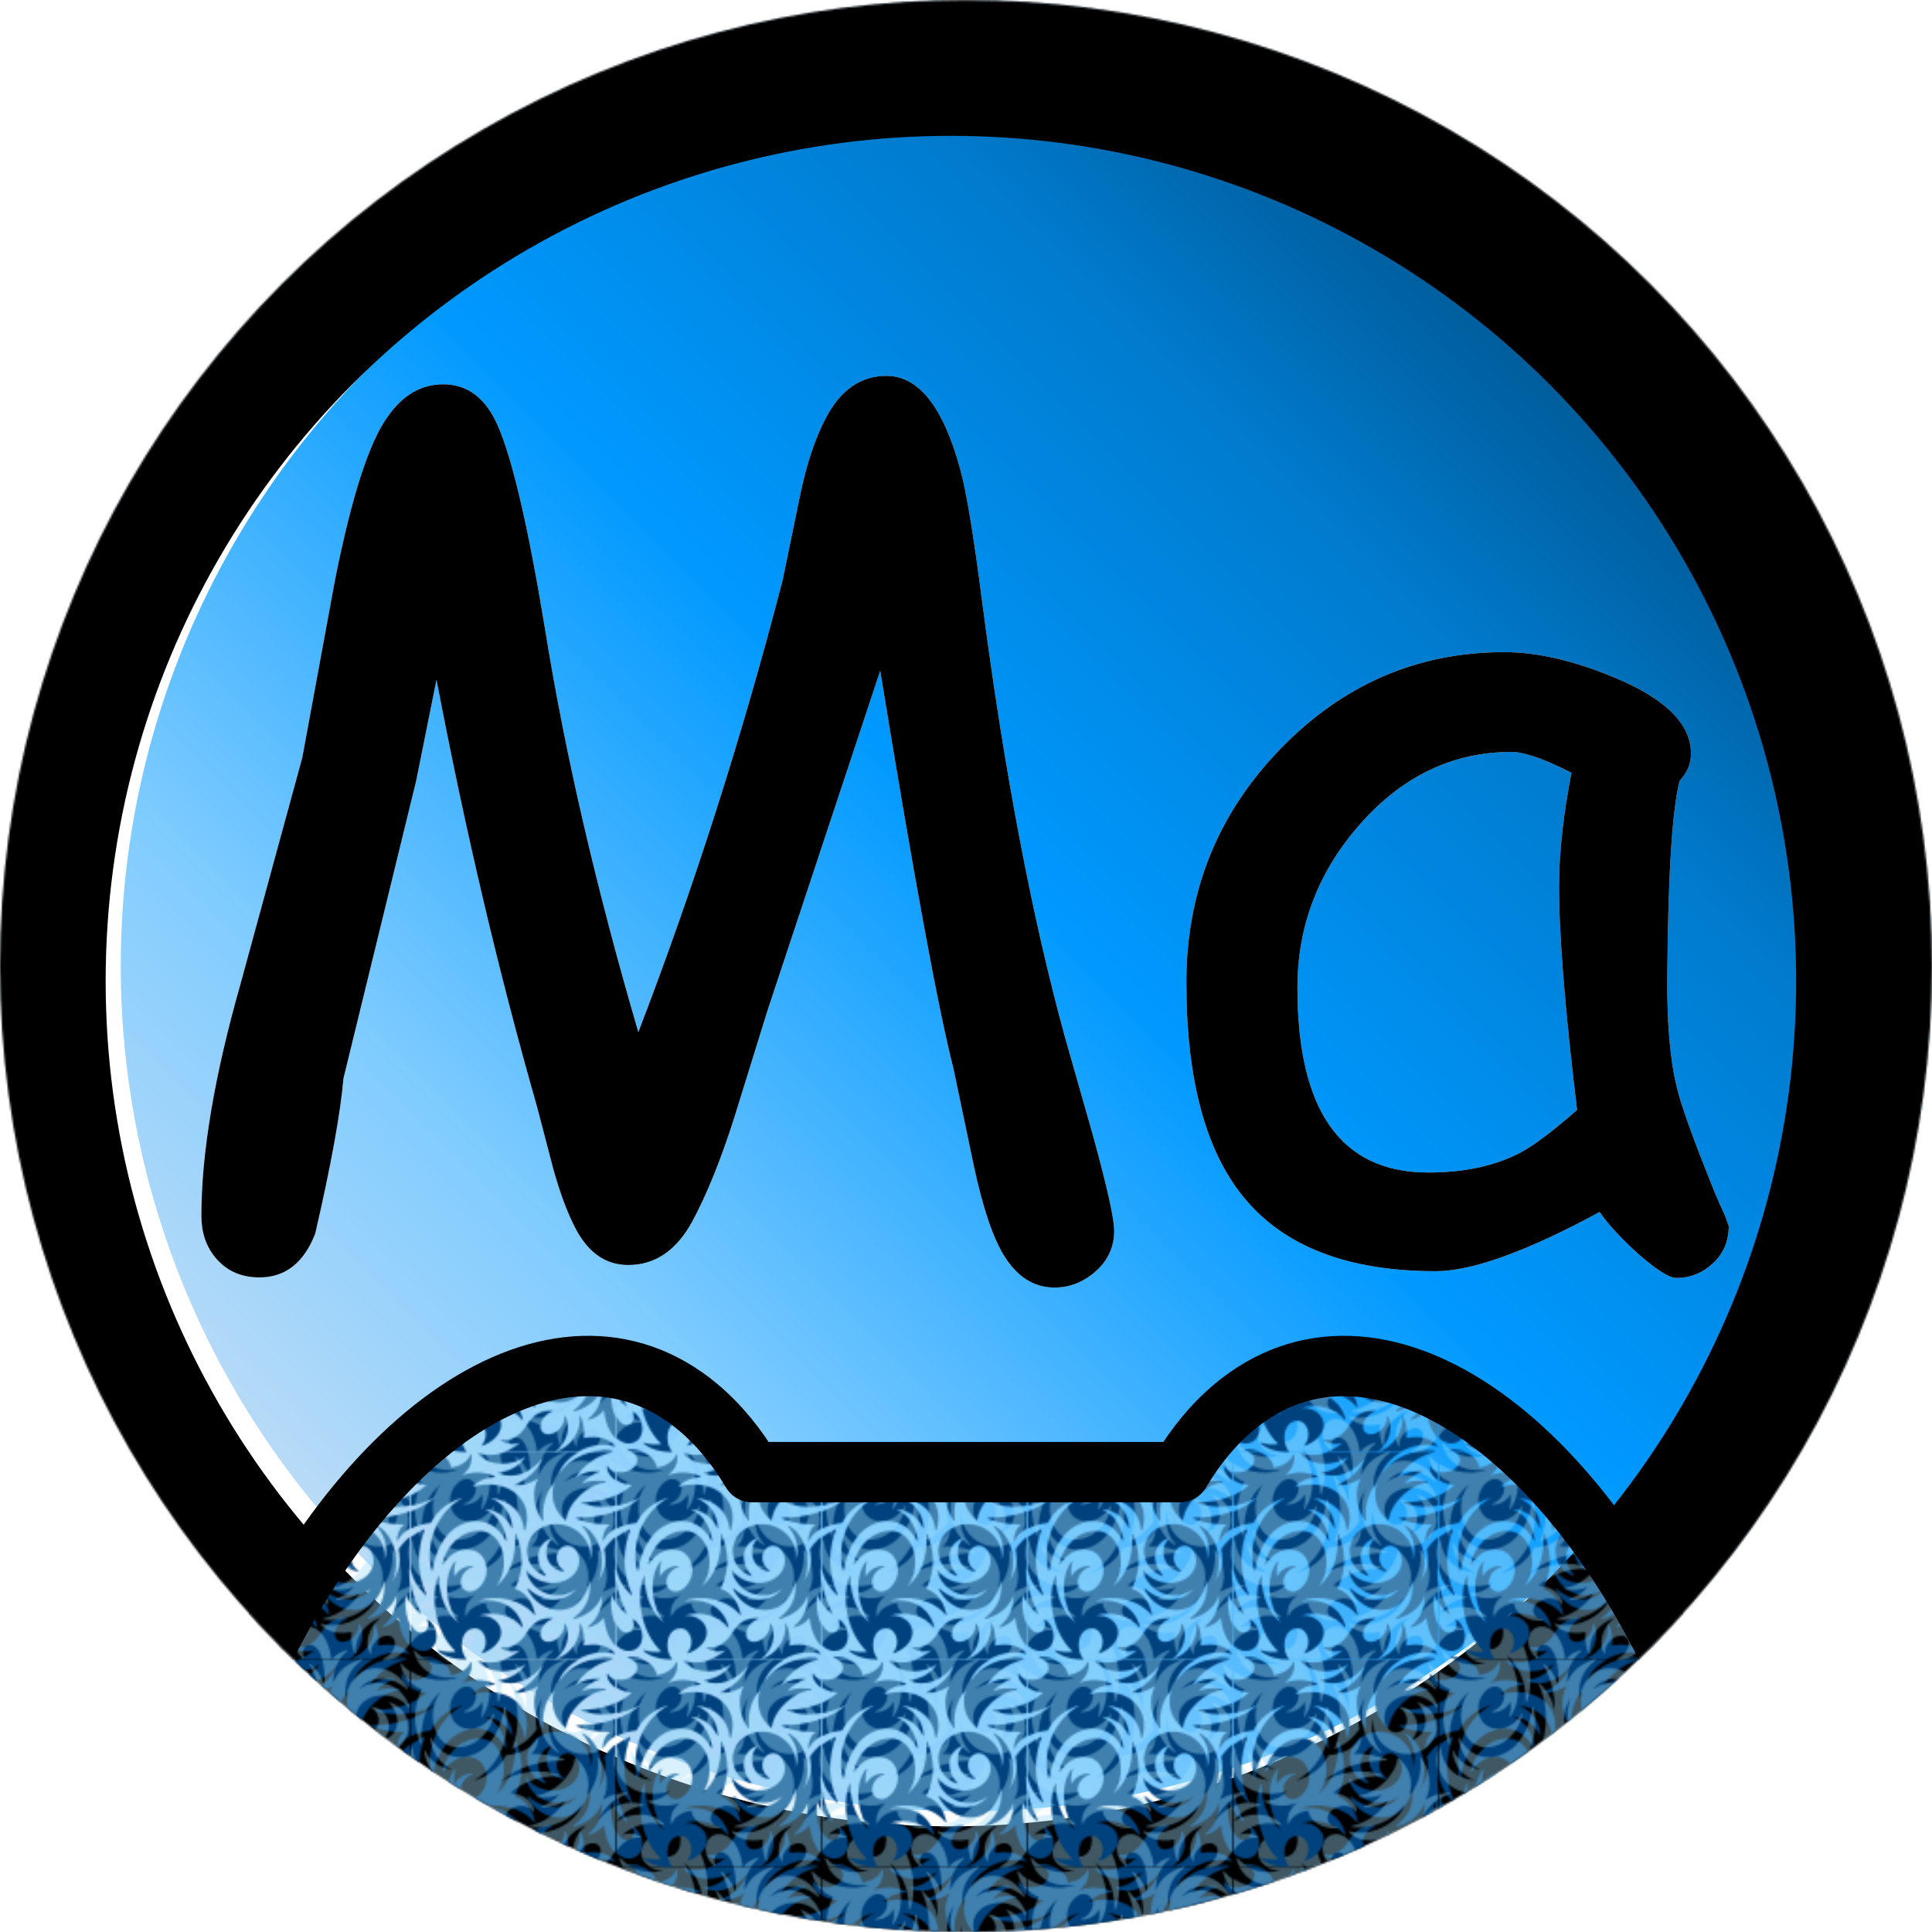 <?xml version="1.0" encoding="UTF-8"?><svg xmlns="http://www.w3.org/2000/svg" width="1024" height="1024" xmlns:xlink="http://www.w3.org/1999/xlink" viewBox="0 0 1024 1024"><defs><linearGradient id="blue-gradient" x1="149.961" y1="874.039" x2="874.039" y2="149.961" gradientUnits="userSpaceOnUse"><stop offset="0" stop-color="#cce0f4"/><stop offset=".25" stop-color="#80ccff"/><stop offset=".55" stop-color="#09f"/><stop offset=".8" stop-color="#007acc"/><stop offset="1" stop-color="#004d80"/></linearGradient><filter id="luminosity-invert" x="-120" y="-104.16" width="1248" height="1248.24" color-interpolation-filters="sRGB" filterUnits="userSpaceOnUse"><feColorMatrix result="cm" values="-1 0 0 0 1 0 -1 0 0 1 0 0 -1 0 1 0 0 0 1 0"/></filter><linearGradient id="gray-gradient" x1="149.961" y1="874.039" x2="874.039" y2="149.961" gradientUnits="userSpaceOnUse"><stop offset="0" stop-color="#262626"/><stop offset=".25" stop-color="#333"/><stop offset=".55" stop-color="#404040"/><stop offset=".8" stop-color="#595959"/><stop offset="1" stop-color="#737373"/></linearGradient><mask id="mask" x="-120" y="-104.16" width="1248" height="1248.24" maskUnits="userSpaceOnUse"><g style="filter:url(#luminosity-invert);"><circle id="gray-mask" cx="512" cy="512" r="512" style="fill:url(#gray-gradient); stroke-width:0px;"/></g></mask><filter id="drop-shadow-1" filterUnits="userSpaceOnUse"><feOffset dx="-8" dy="8"/><feGaussianBlur result="blur" stdDeviation="16"/><feFlood flood-color="#000" flood-opacity=".8"/><feComposite in2="blur" operator="in"/><feComposite in="SourceGraphic"/></filter><filter id="luminosity-invert-2" x="-47.561" y="0" width="1071.561" height="1322.242" color-interpolation-filters="sRGB" filterUnits="userSpaceOnUse"><feColorMatrix result="cm" values="-1 0 0 0 1 0 -1 0 0 1 0 0 -1 0 1 0 0 0 1 0"/></filter><mask id="mask-1" x="-47.561" y="0" width="1071.561" height="1322.242" maskUnits="userSpaceOnUse"><g style="filter:url(#luminosity-invert-2);"><circle id="green-mask" cx="512" cy="512" r="512" style="stroke-width:0px;"/></g></mask><pattern id="_Джайв" x="0" y="0" width="108.339" height="109.642" patternUnits="userSpaceOnUse" viewBox="0 0 108.339 109.642"><rect width="108.339" height="109.642" style="fill:none; stroke-width:0px;"/><path d="m87.475,144.336c.021-.119.125-.205.246-.207,12.906-.135,24.754-3.268,33.972-11.515-8.03,5.558-22.942,7.511-31.527,3.618-.11-.05-.169-.17-.142-.288.026-.118.133-.2.254-.196,10.68.289,19.279-3.007,25.984-8.965-6.869-.422-12.574-4.74-12.557-9.845,0-.119.084-.222.201-.247.116-.025.234.035.283.143,1.121,2.489,4.748,3.78,8.583,2.88,4.18-.98,7-4.189,6.301-7.165-.472-2.015-2.436-3.403-4.952-3.787-.127-.018-.22-.13-.217-.258.004-.128.103-.233.23-.245,1.068-.103,2.18-.106,3.317.002,6.49.617,11.514,4.596,11.949,9.178,4.712-.547,8.884-3.156,10.378-6.773.045-.108.16-.172.275-.154.115.019.203.114.213.23.377,4.752-1.258,7.839-4.97,10.854,5.384-2.06,11.444-2.165,17.255.538.105.049.164.164.143.279-.023.115-.123.199-.24.203-4.879.19-8.416,1.756-11.73,5.072,18.254-5.134,33.085,6.201,27.953,23.053-.035.115-.146.19-.268.178-.121-.012-.217-.108-.227-.229-.918-9.714-7.703-16.115-17.861-17.076,5.387,2.061,11,6.976,11.557,15.534.008.122-.072.233-.191.263-.119.029-.242-.029-.293-.141-2.799-6.154-8.297-9.266-14.16-9.812,6.334,2.58,10.396,8.602,11.57,16.42.02.123-.055.242-.174.279-.117.039-.246-.016-.303-.125-3.865-7.583-12.156-12.794-22.446-8.812-10.617,4.109-15.274,16.387-16.304,25.041-.015.121-.115.215-.238.223-.122.008-.232-.074-.261-.195-3.72-15.688,3.583-31.949,16.637-38.84-7.096,2.003-13.439,6.26-17.027,13.355-8.294,1.019-14.004,3.862-16.857,9.239-.057.107-.181.16-.296.125-.115-.033-.191-.145-.182-.266.183-2.109.941-6.33,4.074-8.271-6.965.011-12.506-.894-17.799-3.013-.111-.046-.177-.164-.154-.283Zm29.486,53.471c-.099-.066-.228-.055-.315.025-.086.082-.104.211-.046.312,1.62,2.797.141,6.814-3.051,6.814-5.721,0-8.471-10.77-7.596-20.594,2.163,5.756,4.033,8.055,7.348,10.795.094.078.228.078.322.002.094-.078.121-.209.063-.316-4.856-9.08-5.897-16.067-5.897-24.086,1.463,5.959,3.195,9.322,8.127,14.381.086.088.223.101.325.033.101-.07.139-.203.087-.316-5.298-11.59-4.894-24.447-.947-34.264.039-.098.015-.209-.062-.281-.077-.07-.189-.088-.285-.041-5.205,2.551-8.264,4.227-12.752,10.389,1.357,7.398.228,11.049-3.172,17.195,3.937-9.918,1.842-23.895-8.187-29.592-.109-.061-.248-.034-.324.065-.078.1-.071.241.016.332,3.781,3.955,6.531,10.635,4.156,17.928,1.529-10.389-7.596-19.115-17.779-19.115-9.6,0-16.15,7.51-15.609,14.941.537,7.365,5.443,10.969,9.672,12.498.111.039.236-.002.3-.102.063-.102.05-.231-.033-.316-5.61-5.691-6.378-16.492,3.583-19.76-5.859,5.057-3.689,16.83,5.689,17.725.117.012.227-.059.265-.17.038-.111-.005-.234-.104-.297-2.009-1.277-3.679-3.771-3.679-6.574,0-4.674,3.422-6.51,5.676-6.51,3.422,0,6.26,3.256,6.26,8.18,0,5.844-5.26,10.684-12.019,11.436-6.626.734-12.782-2.154-15.75-6.459-.069-.102-.201-.139-.313-.088-.112.051-.171.176-.141.295,3.018,11.703,16.796,16.877,26.888,9.506-6.613,7.502-17.006,7.605-25.722-.086-.091-.08-.226-.084-.322-.01-.097.072-.127.205-.073.312,2.667,5.408,9.253,11.82,18.605,10.885,8.557-.856,13.521-9.014,14.523-15.691.557,8.521-1.394,14.537-8.754,20.146-.097.074-.127.207-.072.316.055.108.18.162.297.129,6.785-1.961,12.23-5.426,15.049-12.545,0,6.162-2.139,12.373-7.525,16.512-.098.074-.127.205-.072.315.055.109.179.164.296.131,3.453-.984,6.171-2.488,8.138-5.186,1.31,11.1,6.521,17.691,12.525,17.691,4.125,0,7.205-3.033,7.205-7.871,0-2.83-1.488-6.803-4.811-9.019Zm99.226-91.619c-3.162-3.904-9.539-5.392-16.432-3.988.51-4.301-.334-8.791-1.611-11.484-.053-.109-.174-.167-.291-.139-.117.029-.197.137-.193.258.375,8.767-4.623,15.844-13.449,18.91,6.906-4.756,8.926-14.193,5.639-19.066-.068-.099-.195-.138-.307-.092-.111.045-.176.162-.154.279.373,2.061-.605,4.685-2.713,6.727-2.906,2.814-6.85,3.453-8.811,1.43-1.961-2.025-1.197-5.947,1.707-8.762,1.061-1.027,2.26-1.762,3.449-2.185.113-.04.182-.153.166-.271-.014-.119-.109-.211-.228-.221-6.389-.555-10.77,3.252-13.515,7.878-2.795,4.705-7.57,8.41-13.211,7.67-.119-.016-.233.055-.274.168-.039.113.006.24.109.302,2.797,1.685,5.871,2.384,9.863,1.052-5.795,4.909-14.047,7.742-21.84,5.227-.109-.036-.228.007-.291.103-.062.097-.051.223.025.308,5.908,6.564,17.689,6.695,25.109,1.373-3.037,4.316-7.068,7.484-14.293,8.478-.115.016-.205.107-.219.223-.012.116.055.226.164.266,8.291,3.078,16.6-.045,23.444-8.215-2.992,6.377-7.905,11.484-14.767,14.012-.115.042-.184.16-.162.279.019.121.123.21.244.213,3.943.081,7.486-.858,12.265-3.57-3.508,5.689-2.74,15.639,2.369,22.258.07.092.195.124.303.078.105-.047.168-.159.148-.273-1.18-7.201,1.299-15.33,5.609-19.643-2.152,7.632-.006,14.576,5.897,19.645.07.061.17.077.256.044.088-.033.148-.112.162-.204,1.234-9.418,11.769-18.975,20.602-19.775.125-.011.223-.111.23-.235.008-.124-.074-.237-.197-.265-4.279-.969-8.691-.49-12.389,1.031,2.66-2.934,5.939-5.111,9.555-6.246.117-.036.189-.15.176-.271-.014-.121-.113-.215-.234-.224-4.51-.311-8.924,1.006-12.73,3.538,4.361-6.621,10.98-11.545,19.428-13.506.121-.028.203-.139.197-.263-.008-.124-.103-.224-.227-.237-11.918-1.302-21.746,3.318-28.221,11.918,1.648-4.9,6.365-9.756,12.945-12.619,5.846-2.545,11.85-2.946,16.422-1.51.105.033.223-.007.285-.1.062-.092.059-.215-.012-.303Zm-52.903,75.572c4.807-10.486,4.465-18.686.594-29.055-.045-.117-.166-.184-.289-.16-.123.025-.209.137-.203.262.621,12.621-2.826,21.654-10.299,27.807,8.25-9.852,4.354-29.56-8.822-29.56-9.586,0-17.516,7.975-19.455,17.524-.024.121.042.244.158.287.115.045.246,0,.309-.105,2.843-4.762,7.409-7.851,12.457-7.851,8.135,0,10.541,6.467,10.541,10.998,0,6.188-4.926,11.344-8.707,11.344-3.438,0-5.041-2.824-5.041-4.928,0-3.898,2.998-7.166,6.377-8.164.119-.035.197-.154.18-.279-.02-.125-.125-.217-.25-.219-4.106-.025-7.577,1.856-9.63,5.568-.269-2.875-.272-4.686.641-7.723.035-.117-.018-.242-.126-.299-.109-.057-.242-.027-.316.068-7.356,9.393-3.836,25.625,1.979,32.358-5.531-3.983-10.416-12.633-10.339-24.393,0-.123-.085-.227-.205-.25-.12-.025-.239.041-.284.154-4.108,10.252-1.929,29.248,9.281,39.852-2.884.396-5.867.346-9.125-.693-.115-.035-.24.014-.299.119-.059.107-.035.24.058.318,4.092,3.455,9.814,4.541,15.266,4.541-4.697-5.5-3.137-16.555,4.355-16.555,5.348,0,7.775,8.299,3.646,12.781-.078.086-.088.215-.025.311.065.098.186.141.297.102,4.779-1.654,9.945-5.789,9.945-11.016,0-5.043-4.812-9.394-11.801-9.051,8.818-2.506,18.051.267,22.881,6.252.074.094.205.121.31.068.107-.055.162-.176.133-.291-2.791-10.717-11.967-15.199-23.439-13.707,9.281-3.756,23.25-.48,29.423,7.311.072.092.199.121.307.072.105-.051.164-.168.141-.281-1.371-6.615-4.862-11.562-10.622-13.518Z" style="fill:#00427e; stroke-width:0px;"/><path d="m189.665,162.473c-.021.119-.125.207-.246.207-12.906.137-24.753,3.268-33.97,11.516,8.029-5.559,22.94-7.51,31.526-3.619.109.051.168.172.141.289-.025.117-.133.199-.254.197-10.68-.291-19.278,3.006-25.983,8.963,6.869.424,12.573,4.74,12.556,9.846,0,.119-.084.223-.201.248-.115.023-.234-.035-.283-.145-1.121-2.488-4.747-3.781-8.581-2.881-4.18.982-7,4.19-6.301,7.166.471,2.014,2.436,3.402,4.951,3.787.127.02.221.129.217.258-.004.127-.102.233-.23.246-1.068.102-2.18.105-3.316-.004-6.49-.617-11.514-4.594-11.949-9.178-4.713.547-8.885,3.158-10.379,6.773-.045.109-.158.172-.275.154-.115-.018-.203-.113-.213-.23-.377-4.75,1.258-7.838,4.971-10.854-5.385,2.059-11.445,2.164-17.256-.537-.105-.051-.164-.166-.142-.281.023-.115.123-.199.24-.203,4.879-.19,8.416-1.756,11.732-5.072-18.256,5.135-33.088-6.201-27.955-23.051.035-.117.146-.191.268-.18.121.012.217.107.227.229.918,9.715,7.703,16.117,17.861,17.076-5.387-2.059-11-6.975-11.557-15.533-.008-.123.072-.232.191-.264.119-.029.242.031.293.143,2.799,6.154,8.297,9.264,14.16,9.812-6.334-2.582-10.396-8.604-11.57-16.422-.019-.123.055-.24.174-.279.117-.037.246.016.303.127,3.865,7.582,12.156,12.793,22.447,8.81,10.617-4.109,15.273-16.385,16.303-25.039.016-.123.115-.217.238-.225.123-.006.232.076.262.195,3.719,15.689-3.584,31.949-16.637,38.84,7.096-2.002,13.439-6.26,17.027-13.354,8.293-1.018,14.003-3.863,16.856-9.24.057-.106.18-.158.295-.125.115.035.191.146.182.266-.182,2.109-.941,6.33-4.074,8.271,6.965-.012,12.506.893,17.799,3.014.111.045.178.162.154.281Zm-29.485-53.469c.1.064.229.055.316-.027.086-.08.104-.209.045-.312-1.619-2.797-.141-6.812,3.051-6.812,5.721,0,8.47,10.769,7.596,20.592-2.162-5.754-4.033-8.055-7.348-10.795-.094-.076-.228-.078-.322,0-.094.076-.121.209-.062.316,4.855,9.078,5.896,16.064,5.896,24.084-1.463-5.957-3.195-9.32-8.127-14.381-.086-.088-.223-.101-.324-.031-.101.07-.139.203-.088.314,5.299,11.592,4.895,24.447.947,34.264-.039.098-.014.209.062.281.078.072.189.088.285.043,5.205-2.551,8.264-4.227,12.751-10.391-1.357-7.398-.228-11.047,3.172-17.193-3.937,9.916-1.842,23.893,8.187,29.59.109.062.248.035.324-.065.078-.1.072-.24-.016-.332-3.781-3.955-6.531-10.635-4.156-17.926-1.529,10.389,7.596,19.113,17.779,19.113,9.6,0,16.15-7.508,15.609-14.939-.537-7.365-5.443-10.971-9.672-12.498-.111-.041-.236.002-.299.102-.064.1-.051.23.033.314,5.609,5.693,6.377,16.492-3.584,19.76,5.859-5.057,3.689-16.828-5.689-17.725-.117-.01-.227.06-.264.172-.039.109.004.233.103.295,2.008,1.279,3.678,3.771,3.678,6.574,0,4.674-3.422,6.512-5.676,6.512-3.422,0-6.26-3.256-6.26-8.182,0-5.842,5.26-10.684,12.02-11.434,6.627-.736,12.783,2.154,15.75,6.459.07.102.201.137.314.086.111-.051.17-.174.141-.293-3.02-11.703-16.797-16.877-26.889-9.508,6.613-7.5,17.006-7.605,25.723.086.09.08.225.086.322.012.096-.074.127-.205.072-.315-2.666-5.406-9.252-11.818-18.605-10.885-8.557.855-13.521,9.016-14.523,15.691-.557-8.521,1.395-14.535,8.754-20.144.098-.074.127-.207.072-.316s-.18-.164-.297-.129c-6.785,1.959-12.23,5.424-15.049,12.543,0-6.16,2.139-12.371,7.525-16.51.098-.074.127-.207.072-.316-.055-.107-.178-.162-.295-.129-3.453.982-6.172,2.488-8.139,5.184-1.311-11.1-6.52-17.69-12.524-17.69-4.125,0-7.205,3.033-7.205,7.869,0,2.83,1.488,6.803,4.81,9.021Zm-99.226,91.617c3.162,3.904,9.539,5.393,16.432,3.988-.51,4.303.334,8.791,1.611,11.486.053.107.174.166.291.137.117-.029.197-.137.193-.258-.375-8.766,4.623-15.842,13.449-18.908-6.906,4.756-8.926,14.193-5.639,19.064.068.1.195.139.307.094s.176-.162.154-.281c-.373-2.061.606-4.684,2.713-6.725,2.906-2.815,6.85-3.453,8.81-1.43,1.961,2.025,1.197,5.947-1.707,8.76-1.06,1.027-2.26,1.764-3.449,2.186-.113.041-.182.154-.166.271.014.119.109.211.228.221,6.389.555,10.769-3.252,13.516-7.877,2.795-4.705,7.57-8.412,13.211-7.672.119.016.232-.055.273-.168.039-.113-.006-.238-.109-.301-2.797-1.684-5.871-2.383-9.863-1.053,5.795-4.908,14.047-7.74,21.84-5.227.109.035.228-.008.291-.104s.053-.223-.025-.309c-5.908-6.564-17.69-6.695-25.109-1.371,3.037-4.316,7.068-7.486,14.293-8.479.115-.016.205-.109.219-.225.012-.115-.055-.225-.164-.266-8.291-3.076-16.6.045-23.445,8.217,2.992-6.379,7.906-11.486,14.767-14.014.115-.041.184-.158.162-.279-.02-.121-.123-.209-.244-.211-3.943-.082-7.486.857-12.266,3.57,3.508-5.691,2.74-15.639-2.369-22.26-.07-.092-.195-.123-.303-.078-.106.047-.168.16-.148.275,1.18,7.199-1.299,15.328-5.609,19.641,2.152-7.631.006-14.576-5.896-19.643-.07-.061-.17-.078-.256-.045-.088.033-.148.111-.162.203-1.234,9.418-11.77,18.975-20.602,19.775-.125.012-.223.111-.23.236s.074.236.197.264c4.279.969,8.691.49,12.389-1.029-2.66,2.932-5.939,5.109-9.555,6.244-.117.037-.19.15-.176.271.014.121.113.217.234.225,4.51.311,8.924-1.006,12.73-3.539-4.361,6.621-10.98,11.545-19.428,13.508-.121.027-.203.139-.197.262.008.123.103.223.227.236,11.918,1.303,21.746-3.318,28.221-11.918-1.648,4.902-6.365,9.756-12.945,12.619-5.846,2.545-11.85,2.947-16.422,1.51-.105-.033-.223.008-.285.1-.063.094-.059.217.012.303Zm52.904-75.572c-4.807,10.486-4.465,18.685-.594,29.055.045.117.166.186.289.16.123-.025.209-.137.203-.26-.621-12.623,2.826-21.654,10.299-27.809-8.25,9.854-4.353,29.56,8.822,29.56,9.586,0,17.516-7.977,19.455-17.525.025-.121-.041-.242-.158-.287-.115-.045-.246,0-.309.107-2.842,4.762-7.408,7.852-12.457,7.852-8.135,0-10.541-6.467-10.541-11,0-6.186,4.926-11.342,8.707-11.342,3.437,0,5.041,2.822,5.041,4.926,0,3.898-2.998,7.166-6.375,8.164-.121.037-.197.154-.18.279s.123.219.25.219c4.105.025,7.576-1.853,9.629-5.568.269,2.875.271,4.686-.641,7.725-.035.117.018.242.125.299.109.055.242.027.316-.07,7.357-9.393,3.836-25.623-1.978-32.357,5.531,3.982,10.416,12.635,10.34,24.395-.002.121.084.226.205.25.119.023.238-.041.283-.154,4.109-10.254,1.93-29.248-9.281-39.852,2.885-.398,5.867-.348,9.125.691.115.037.24-.014.299-.119.059-.106.035-.238-.059-.316-4.092-3.455-9.814-4.541-15.266-4.541,4.697,5.5,3.137,16.553-4.354,16.553-5.35,0-7.777-8.299-3.648-12.781.078-.086.088-.213.025-.311-.064-.098-.186-.139-.297-.102-4.779,1.656-9.945,5.789-9.945,11.018,0,5.041,4.812,9.395,11.803,9.051-8.82,2.504-18.053-.268-22.883-6.254-.074-.092-.205-.121-.31-.066-.107.053-.162.174-.133.291,2.791,10.715,11.967,15.199,23.439,13.705-9.281,3.758-23.25.482-29.424-7.309-.072-.092-.199-.123-.307-.072-.105.049-.164.166-.141.281,1.371,6.615,4.863,11.56,10.623,13.516Z" style="fill:#9ddcf9; opacity:.4; stroke-width:0px;"/><path d="m-20.864,144.336c.022-.119.125-.205.246-.207,12.906-.135,24.754-3.268,33.972-11.515-8.03,5.558-22.942,7.511-31.527,3.618-.11-.05-.169-.17-.142-.288.026-.118.133-.2.254-.196,10.68.289,19.279-3.007,25.984-8.965-6.869-.422-12.574-4.74-12.557-9.845,0-.119.084-.222.201-.247.116-.025.234.035.283.143,1.121,2.489,4.748,3.78,8.583,2.88,4.18-.98,7-4.189,6.301-7.165-.472-2.015-2.436-3.403-4.952-3.787-.127-.018-.22-.13-.217-.258.004-.128.102-.233.23-.245,1.068-.103,2.18-.106,3.317.002,6.49.617,11.514,4.596,11.949,9.178,4.712-.547,8.884-3.156,10.378-6.773.045-.108.16-.172.275-.154.115.019.203.114.213.23.377,4.752-1.258,7.839-4.97,10.854,5.384-2.06,11.444-2.165,17.255.538.105.049.164.164.143.279-.023.115-.123.199-.24.203-4.879.19-8.416,1.756-11.731,5.072,18.254-5.134,33.086,6.201,27.953,23.053-.035.115-.146.19-.268.178-.121-.012-.217-.108-.226-.229-.918-9.714-7.703-16.115-17.861-17.076,5.387,2.061,11,6.976,11.557,15.534.008.122-.072.233-.191.263-.119.029-.242-.029-.293-.141-2.799-6.154-8.297-9.266-14.16-9.812,6.334,2.58,10.396,8.602,11.57,16.42.02.123-.055.242-.174.279-.117.039-.246-.016-.303-.125-3.865-7.583-12.156-12.794-22.446-8.812-10.617,4.109-15.274,16.387-16.304,25.041-.015.121-.115.215-.238.223-.122.008-.232-.074-.261-.195-3.72-15.688,3.583-31.949,16.637-38.84-7.096,2.003-13.44,6.26-17.027,13.355-8.294,1.019-14.004,3.862-16.858,9.239-.057.107-.181.16-.296.125-.115-.033-.191-.145-.182-.266.183-2.109.941-6.33,4.074-8.271-6.965.011-12.506-.894-17.799-3.013-.111-.046-.177-.164-.154-.283Zm29.486,53.471c-.099-.066-.229-.055-.315.025-.086.082-.104.211-.046.312,1.62,2.797.141,6.814-3.051,6.814-5.721,0-8.471-10.77-7.596-20.594,2.163,5.756,4.033,8.055,7.348,10.795.094.078.229.078.322.002.094-.078.121-.209.064-.316-4.856-9.08-5.898-16.067-5.898-24.086,1.463,5.959,3.195,9.322,8.127,14.381.086.088.223.101.325.033.102-.07.139-.203.087-.316-5.298-11.59-4.894-24.447-.947-34.264.039-.098.015-.209-.062-.281-.077-.07-.189-.088-.285-.041-5.205,2.551-8.264,4.227-12.752,10.389,1.357,7.398.228,11.049-3.172,17.195,3.938-9.918,1.842-23.895-8.188-29.592-.109-.061-.248-.034-.324.065-.078.1-.071.241.016.332,3.781,3.955,6.531,10.635,4.156,17.928,1.529-10.389-7.596-19.115-17.779-19.115-9.6,0-16.15,7.51-15.609,14.941.537,7.365,5.443,10.969,9.672,12.498.111.039.236-.002.3-.102.064-.102.05-.231-.033-.316-5.61-5.691-6.378-16.492,3.583-19.76-5.859,5.057-3.689,16.83,5.69,17.725.117.012.226-.059.265-.17s-.005-.234-.104-.297c-2.009-1.277-3.679-3.771-3.679-6.574,0-4.674,3.422-6.51,5.676-6.51,3.422,0,6.26,3.256,6.26,8.18,0,5.844-5.26,10.684-12.019,11.436-6.626.734-12.782-2.154-15.75-6.459-.069-.102-.201-.139-.313-.088-.112.051-.171.176-.141.295,3.019,11.703,16.796,16.877,26.888,9.506-6.613,7.502-17.006,7.605-25.722-.086-.091-.08-.226-.084-.322-.01-.097.072-.127.205-.073.312,2.667,5.408,9.253,11.82,18.605,10.885,8.557-.856,13.522-9.014,14.523-15.691.557,8.521-1.393,14.537-8.754,20.146-.097.074-.127.207-.072.316.055.108.18.162.297.129,6.785-1.961,12.23-5.426,15.049-12.545,0,6.162-2.139,12.373-7.525,16.512-.098.074-.127.205-.072.315s.179.164.296.131c3.453-.984,6.171-2.488,8.138-5.186,1.31,11.1,6.521,17.691,12.525,17.691,4.125,0,7.205-3.033,7.205-7.871,0-2.83-1.488-6.803-4.811-9.019Zm99.227-91.619c-3.162-3.904-9.539-5.392-16.432-3.988.51-4.301-.334-8.791-1.611-11.484-.053-.109-.174-.167-.291-.139-.117.029-.197.137-.193.258.375,8.767-4.623,15.844-13.449,18.91,6.906-4.756,8.926-14.193,5.639-19.066-.068-.099-.195-.138-.307-.092-.111.045-.176.162-.154.279.373,2.061-.605,4.685-2.713,6.727-2.906,2.814-6.85,3.453-8.811,1.43-1.961-2.025-1.197-5.947,1.707-8.762,1.061-1.027,2.26-1.762,3.449-2.185.113-.04.182-.153.166-.271-.014-.119-.109-.211-.228-.221-6.389-.555-10.77,3.252-13.516,7.878-2.795,4.705-7.57,8.41-13.211,7.67-.119-.016-.232.055-.273.168-.039.113.006.24.109.302,2.797,1.685,5.871,2.384,9.863,1.052-5.795,4.909-14.047,7.742-21.84,5.227-.109-.036-.229.007-.291.103-.062.097-.051.223.025.308,5.908,6.564,17.689,6.695,25.109,1.373-3.037,4.316-7.068,7.484-14.293,8.478-.115.016-.205.107-.219.223-.012.116.055.226.164.266,8.291,3.078,16.6-.045,23.445-8.215-2.992,6.377-7.906,11.484-14.768,14.012-.115.042-.184.16-.162.279.019.121.123.21.244.213,3.943.081,7.486-.858,12.266-3.57-3.508,5.689-2.74,15.639,2.369,22.258.07.092.195.124.303.078.105-.047.168-.159.148-.273-1.18-7.201,1.299-15.33,5.609-19.643-2.152,7.632-.006,14.576,5.896,19.645.07.061.17.077.256.044.088-.033.148-.112.162-.204,1.234-9.418,11.769-18.975,20.602-19.775.125-.011.223-.111.23-.235s-.074-.237-.197-.265c-4.279-.969-8.691-.49-12.389,1.031,2.66-2.934,5.939-5.111,9.555-6.246.117-.036.189-.15.176-.271-.014-.121-.113-.215-.234-.224-4.51-.311-8.924,1.006-12.73,3.538,4.361-6.621,10.98-11.545,19.428-13.506.121-.028.203-.139.197-.263-.008-.124-.103-.224-.226-.237-11.918-1.302-21.746,3.318-28.221,11.918,1.648-4.9,6.365-9.756,12.945-12.619,5.846-2.545,11.85-2.946,16.422-1.51.105.033.223-.007.285-.1.062-.092.059-.215-.012-.303Zm-52.904,75.572c4.807-10.486,4.465-18.686.594-29.055-.045-.117-.166-.184-.289-.16-.123.025-.209.137-.203.262.621,12.621-2.826,21.654-10.299,27.807,8.25-9.852,4.354-29.56-8.822-29.56-9.586,0-17.516,7.975-19.455,17.524-.024.121.042.244.158.287.115.045.246,0,.309-.105,2.843-4.762,7.409-7.851,12.457-7.851,8.135,0,10.541,6.467,10.541,10.998,0,6.188-4.926,11.344-8.707,11.344-3.438,0-5.041-2.824-5.041-4.928,0-3.898,2.998-7.166,6.377-8.164.119-.035.197-.154.18-.279-.02-.125-.125-.217-.25-.219-4.106-.025-7.577,1.856-9.63,5.568-.269-2.875-.272-4.686.641-7.723.035-.117-.019-.242-.126-.299-.109-.057-.242-.027-.316.068-7.356,9.393-3.836,25.625,1.979,32.358-5.531-3.983-10.416-12.633-10.339-24.393.001-.123-.085-.227-.205-.25-.12-.025-.239.041-.284.154-4.108,10.252-1.929,29.248,9.281,39.852-2.884.396-5.867.346-9.125-.693-.115-.035-.24.014-.299.119-.059.107-.035.24.059.318,4.092,3.455,9.814,4.541,15.266,4.541-4.697-5.5-3.137-16.555,4.355-16.555,5.348,0,7.775,8.299,3.647,12.781-.078.086-.088.215-.025.311.064.098.186.141.297.102,4.779-1.654,9.945-5.789,9.945-11.016,0-5.043-4.812-9.394-11.801-9.051,8.818-2.506,18.051.267,22.881,6.252.074.094.205.121.311.068.107-.055.162-.176.133-.291-2.791-10.717-11.967-15.199-23.439-13.707,9.281-3.756,23.25-.48,29.424,7.311.072.092.199.121.307.072.105-.051.164-.168.141-.281-1.371-6.615-4.863-11.562-10.623-13.518Z" style="fill:#00427e; stroke-width:0px;"/><path d="m81.327,162.473c-.021.119-.125.207-.246.207-12.906.137-24.754,3.268-33.971,11.516,8.029-5.559,22.941-7.51,31.527-3.619.109.051.168.172.141.289-.025.117-.133.199-.254.197-10.68-.291-19.279,3.006-25.984,8.963,6.869.424,12.574,4.74,12.557,9.846,0,.119-.084.223-.201.248-.115.023-.234-.035-.283-.145-1.121-2.488-4.748-3.781-8.582-2.881-4.18.982-7,4.19-6.301,7.166.471,2.014,2.436,3.402,4.951,3.787.127.02.221.129.217.258-.004.127-.102.233-.231.246-1.068.102-2.18.105-3.316-.004-6.49-.617-11.514-4.594-11.949-9.178-4.713.547-8.885,3.158-10.379,6.773-.045.109-.158.172-.275.154-.115-.018-.203-.113-.213-.23-.377-4.75,1.258-7.838,4.971-10.854-5.385,2.059-11.445,2.164-17.256-.537-.105-.051-.164-.166-.143-.281.023-.115.123-.199.24-.203,4.879-.19,8.416-1.756,11.732-5.072-18.256,5.135-33.088-6.201-27.955-23.051.035-.117.147-.191.268-.18.121.012.217.107.227.229.918,9.715,7.703,16.117,17.861,17.076-5.387-2.059-11-6.975-11.557-15.533-.008-.123.072-.232.191-.264.119-.029.242.031.293.143,2.799,6.154,8.297,9.264,14.16,9.812-6.334-2.582-10.397-8.604-11.57-16.422-.02-.123.055-.24.174-.279.117-.037.246.016.303.127,3.865,7.582,12.156,12.793,22.447,8.81,10.617-4.109,15.274-16.385,16.303-25.039.016-.123.115-.217.238-.225.123-.006.232.076.262.195,3.719,15.689-3.584,31.949-16.637,38.84,7.096-2.002,13.439-6.26,17.027-13.354,8.293-1.018,14.004-3.863,16.857-9.24.057-.106.18-.158.295-.125.115.035.191.146.182.266-.182,2.109-.941,6.33-4.074,8.271,6.965-.012,12.506.893,17.799,3.014.111.045.178.162.154.281Zm-29.486-53.469c.1.064.229.055.316-.027.086-.08.103-.209.045-.312-1.619-2.797-.141-6.812,3.051-6.812,5.721,0,8.471,10.769,7.596,20.592-2.162-5.754-4.033-8.055-7.348-10.795-.094-.076-.228-.078-.322,0-.094.076-.121.209-.062.316,4.855,9.078,5.896,16.064,5.896,24.084-1.463-5.957-3.195-9.32-8.127-14.381-.086-.088-.223-.101-.324-.031-.102.07-.139.203-.088.314,5.299,11.592,4.894,24.447.947,34.264-.039.098-.014.209.062.281.078.072.189.088.285.043,5.205-2.551,8.264-4.227,12.752-10.391-1.357-7.398-.229-11.047,3.172-17.193-3.937,9.916-1.842,23.893,8.187,29.59.109.062.248.035.324-.065.078-.1.072-.24-.016-.332-3.781-3.955-6.531-10.635-4.156-17.926-1.529,10.389,7.596,19.113,17.779,19.113,9.6,0,16.15-7.508,15.609-14.939-.537-7.365-5.443-10.971-9.672-12.498-.111-.041-.236.002-.299.102-.064.1-.051.23.033.314,5.609,5.693,6.377,16.492-3.584,19.76,5.859-5.057,3.689-16.828-5.69-17.725-.117-.01-.227.06-.264.172-.039.109.004.233.104.295,2.008,1.279,3.678,3.771,3.678,6.574,0,4.674-3.422,6.512-5.676,6.512-3.422,0-6.26-3.256-6.26-8.182,0-5.842,5.26-10.684,12.02-11.434,6.627-.736,12.783,2.154,15.75,6.459.07.102.201.137.314.086.111-.051.17-.174.141-.293-3.019-11.703-16.797-16.877-26.889-9.508,6.613-7.5,17.006-7.605,25.723.086.09.08.225.086.322.012.096-.074.127-.205.072-.315-2.666-5.406-9.252-11.818-18.605-10.885-8.557.855-13.521,9.016-14.523,15.691-.557-8.521,1.394-14.535,8.754-20.144.098-.074.127-.207.072-.316s-.18-.164-.297-.129c-6.785,1.959-12.23,5.424-15.049,12.543,0-6.16,2.139-12.371,7.525-16.51.098-.074.127-.207.072-.316-.055-.107-.178-.162-.295-.129-3.453.982-6.172,2.488-8.139,5.184-1.311-11.1-6.521-17.69-12.525-17.69-4.125,0-7.205,3.033-7.205,7.869,0,2.83,1.488,6.803,4.811,9.021Zm-99.227,91.617c3.162,3.904,9.539,5.393,16.432,3.988-.51,4.303.334,8.791,1.611,11.486.053.107.174.166.291.137s.197-.137.193-.258c-.375-8.766,4.623-15.842,13.449-18.908-6.906,4.756-8.926,14.193-5.639,19.064.068.1.195.139.307.094.111-.045.176-.162.154-.281-.373-2.061.605-4.684,2.713-6.725,2.906-2.815,6.85-3.453,8.811-1.43,1.961,2.025,1.197,5.947-1.707,8.76-1.06,1.027-2.26,1.764-3.449,2.186-.113.041-.182.154-.166.271.014.119.109.211.229.221,6.389.555,10.77-3.252,13.516-7.877,2.795-4.705,7.57-8.412,13.211-7.672.119.016.232-.055.273-.168.039-.113-.006-.238-.109-.301-2.797-1.684-5.871-2.383-9.863-1.053,5.795-4.908,14.047-7.74,21.84-5.227.109.035.229-.008.291-.104s.053-.223-.025-.309c-5.908-6.564-17.689-6.695-25.109-1.371,3.037-4.316,7.068-7.486,14.293-8.479.115-.016.205-.109.219-.225.012-.115-.055-.225-.164-.266-8.291-3.076-16.6.045-23.445,8.217,2.992-6.379,7.906-11.486,14.768-14.014.115-.041.184-.158.162-.279-.019-.121-.123-.209-.244-.211-3.943-.082-7.486.857-12.266,3.57,3.508-5.691,2.74-15.639-2.369-22.26-.07-.092-.195-.123-.303-.078-.105.047-.168.16-.148.275,1.18,7.199-1.299,15.328-5.609,19.641,2.152-7.631.006-14.576-5.896-19.643-.07-.061-.17-.078-.256-.045-.088.033-.148.111-.162.203-1.234,9.418-11.77,18.975-20.602,19.775-.125.012-.223.111-.23.236s.074.236.197.264c4.279.969,8.691.49,12.389-1.029-2.66,2.932-5.939,5.109-9.555,6.244-.117.037-.189.15-.176.271.014.121.113.217.234.225,4.51.311,8.924-1.006,12.73-3.539-4.361,6.621-10.98,11.545-19.428,13.508-.121.027-.203.139-.197.262.008.123.104.223.227.236,11.918,1.303,21.746-3.318,28.221-11.918-1.648,4.902-6.365,9.756-12.945,12.619-5.846,2.545-11.85,2.947-16.422,1.51-.105-.033-.223.008-.285.1-.062.094-.059.217.012.303ZM5.519,125.049c-4.807,10.486-4.465,18.685-.594,29.055.045.117.166.186.289.16.123-.025.209-.137.203-.26-.621-12.623,2.826-21.654,10.299-27.809-8.25,9.854-4.354,29.56,8.822,29.56,9.586,0,17.516-7.977,19.455-17.525.025-.121-.041-.242-.158-.287-.115-.045-.246,0-.309.107-2.842,4.762-7.408,7.852-12.457,7.852-8.135,0-10.541-6.467-10.541-11,0-6.186,4.926-11.342,8.707-11.342,3.438,0,5.041,2.822,5.041,4.926,0,3.898-2.998,7.166-6.375,8.164-.121.037-.197.154-.18.279s.123.219.25.219c4.106.025,7.576-1.853,9.629-5.568.27,2.875.271,4.686-.641,7.725-.035.117.018.242.125.299.109.055.242.027.316-.07,7.357-9.393,3.836-25.623-1.979-32.357,5.531,3.982,10.416,12.635,10.34,24.395-.002.121.084.226.205.25.119.023.238-.041.283-.154,4.109-10.254,1.93-29.248-9.281-39.852,2.885-.398,5.867-.348,9.125.691.115.037.24-.014.299-.119.059-.106.035-.238-.059-.316-4.092-3.455-9.814-4.541-15.266-4.541,4.697,5.5,3.137,16.553-4.354,16.553-5.35,0-7.777-8.299-3.648-12.781.078-.086.088-.213.025-.311-.064-.098-.185-.139-.297-.102-4.779,1.656-9.945,5.789-9.945,11.018,0,5.041,4.812,9.395,11.803,9.051-8.82,2.504-18.053-.268-22.883-6.254-.074-.092-.205-.121-.311-.066-.107.053-.162.174-.133.291,2.791,10.715,11.967,15.199,23.439,13.705-9.281,3.758-23.25.482-29.424-7.309-.072-.092-.199-.123-.307-.072-.105.049-.164.166-.141.281,1.371,6.615,4.863,11.56,10.623,13.516Z" style="fill:#9ddcf9; opacity:.4; stroke-width:0px;"/><path d="m87.475,34.694c.021-.119.125-.205.246-.207,12.906-.135,24.754-3.268,33.972-11.515-8.03,5.558-22.942,7.511-31.527,3.618-.11-.05-.169-.17-.142-.288.026-.118.133-.2.254-.196,10.68.289,19.279-3.007,25.984-8.965-6.869-.422-12.574-4.74-12.557-9.845,0-.119.084-.222.201-.247.116-.025.234.035.283.143,1.121,2.489,4.748,3.78,8.583,2.88,4.18-.98,7-4.189,6.301-7.165-.472-2.015-2.436-3.403-4.952-3.787-.127-.018-.22-.13-.217-.258.004-.128.103-.233.23-.245,1.068-.102,2.18-.106,3.317.002,6.49.617,11.514,4.596,11.949,9.178,4.712-.547,8.884-3.156,10.378-6.773.045-.108.16-.172.275-.154.115.019.203.114.213.23.377,4.752-1.258,7.839-4.97,10.854,5.384-2.059,11.444-2.165,17.255.538.105.049.164.164.143.279-.023.115-.123.199-.24.203-4.879.19-8.416,1.756-11.73,5.072,18.254-5.134,33.085,6.201,27.953,23.053-.035.115-.146.19-.268.178-.121-.012-.217-.107-.227-.228-.918-9.714-7.703-16.115-17.861-17.076,5.387,2.06,11,6.976,11.557,15.534.008.122-.072.233-.191.263-.119.029-.242-.029-.293-.141-2.799-6.154-8.297-9.266-14.16-9.812,6.334,2.58,10.396,8.602,11.57,16.42.02.123-.055.242-.174.279-.117.039-.246-.016-.303-.125-3.865-7.583-12.156-12.794-22.446-8.812-10.617,4.109-15.274,16.387-16.304,25.041-.015.121-.115.215-.238.223-.122.008-.232-.074-.261-.195-3.72-15.687,3.583-31.949,16.637-38.84-7.096,2.003-13.439,6.26-17.027,13.354-8.294,1.018-14.004,3.862-16.857,9.239-.057.107-.181.16-.296.125-.115-.033-.191-.144-.182-.266.183-2.109.941-6.33,4.074-8.271-6.965.011-12.506-.894-17.799-3.013-.111-.046-.177-.164-.154-.283Zm29.486,53.471c-.099-.066-.228-.055-.315.025-.086.082-.104.211-.046.312,1.62,2.797.141,6.814-3.051,6.814-5.721,0-8.471-10.769-7.596-20.594,2.163,5.756,4.033,8.055,7.348,10.795.094.078.228.078.322.002.094-.078.121-.209.063-.316-4.856-9.08-5.897-16.066-5.897-24.086,1.463,5.959,3.195,9.322,8.127,14.381.086.088.223.101.325.033.101-.07.139-.203.087-.316-5.298-11.59-4.894-24.447-.947-34.264.039-.098.015-.209-.062-.281-.077-.07-.189-.088-.285-.041-5.205,2.551-8.264,4.227-12.752,10.389,1.357,7.398.228,11.049-3.172,17.195,3.937-9.918,1.842-23.894-8.187-29.592-.109-.061-.248-.034-.324.064-.078.1-.071.241.016.332,3.781,3.955,6.531,10.635,4.156,17.928,1.529-10.389-7.596-19.115-17.779-19.115-9.6,0-16.15,7.51-15.609,14.941.537,7.365,5.443,10.969,9.672,12.498.111.039.236-.002.3-.102.063-.102.05-.23-.033-.316-5.61-5.691-6.378-16.492,3.583-19.76-5.859,5.057-3.689,16.83,5.689,17.725.117.012.227-.059.265-.17.038-.111-.005-.234-.104-.297-2.009-1.277-3.679-3.771-3.679-6.574,0-4.674,3.422-6.51,5.676-6.51,3.422,0,6.26,3.256,6.26,8.18,0,5.844-5.26,10.684-12.019,11.436-6.626.734-12.782-2.154-15.75-6.459-.069-.102-.201-.139-.313-.088-.112.051-.171.176-.141.295,3.018,11.703,16.796,16.877,26.888,9.506-6.613,7.502-17.006,7.605-25.722-.086-.091-.08-.226-.084-.322-.01-.097.072-.127.205-.073.312,2.667,5.408,9.253,11.82,18.605,10.885,8.557-.855,13.521-9.014,14.523-15.691.557,8.521-1.394,14.537-8.754,20.146-.097.074-.127.207-.072.316.055.107.18.162.297.129,6.785-1.961,12.23-5.426,15.049-12.545,0,6.162-2.139,12.373-7.525,16.512-.098.074-.127.205-.072.314.055.109.179.164.296.131,3.453-.984,6.171-2.488,8.138-5.186,1.31,11.1,6.521,17.691,12.525,17.691,4.125,0,7.205-3.033,7.205-7.871,0-2.83-1.488-6.803-4.811-9.019ZM216.187-3.454c-3.162-3.904-9.539-5.392-16.432-3.988.51-4.301-.334-8.791-1.611-11.484-.053-.109-.174-.167-.291-.139-.117.029-.197.137-.193.258.375,8.767-4.623,15.844-13.449,18.91,6.906-4.756,8.926-14.193,5.639-19.066-.068-.099-.195-.138-.307-.092-.111.045-.176.162-.154.279.373,2.06-.605,4.685-2.713,6.726-2.906,2.814-6.85,3.453-8.811,1.43-1.961-2.025-1.197-5.947,1.707-8.762,1.061-1.027,2.26-1.762,3.449-2.185.113-.04.182-.153.166-.271-.014-.119-.109-.211-.228-.221-6.389-.555-10.77,3.252-13.515,7.878-2.795,4.705-7.57,8.41-13.211,7.67-.119-.016-.233.055-.274.168-.039.113.006.24.109.302,2.797,1.685,5.871,2.384,9.863,1.052-5.795,4.909-14.047,7.742-21.84,5.227-.109-.036-.228.007-.291.104-.062.097-.051.223.025.308,5.908,6.564,17.689,6.695,25.109,1.373-3.037,4.316-7.068,7.484-14.293,8.478-.115.016-.205.107-.219.223-.012.116.055.226.164.266,8.291,3.078,16.6-.045,23.444-8.215-2.992,6.377-7.905,11.484-14.767,14.012-.115.042-.184.16-.162.279.019.121.123.21.244.213,3.943.081,7.486-.857,12.265-3.57-3.508,5.689-2.74,15.639,2.369,22.258.07.092.195.124.303.078.105-.047.168-.159.148-.273-1.18-7.201,1.299-15.33,5.609-19.643-2.152,7.632-.006,14.576,5.897,19.644.07.061.17.077.256.044.088-.033.148-.112.162-.204,1.234-9.418,11.769-18.975,20.602-19.775.125-.011.223-.111.23-.235.008-.124-.074-.237-.197-.265-4.279-.969-8.691-.49-12.389,1.031,2.66-2.934,5.939-5.111,9.555-6.246.117-.036.189-.15.176-.271-.014-.121-.113-.215-.234-.224-4.51-.311-8.924,1.006-12.73,3.538,4.361-6.621,10.98-11.545,19.428-13.506.121-.028.203-.139.197-.263-.008-.124-.103-.224-.227-.237-11.918-1.302-21.746,3.318-28.221,11.918,1.648-4.9,6.365-9.756,12.945-12.619,5.846-2.545,11.85-2.946,16.422-1.51.105.033.223-.007.285-.1.062-.092.059-.215-.012-.303Zm-52.903,75.572c4.807-10.486,4.465-18.685.594-29.055-.045-.117-.166-.184-.289-.16-.123.025-.209.137-.203.262.621,12.621-2.826,21.654-10.299,27.807,8.25-9.851,4.354-29.559-8.822-29.559-9.586,0-17.516,7.975-19.455,17.524-.024.121.042.244.158.287.115.045.246,0,.309-.105,2.843-4.762,7.409-7.851,12.457-7.851,8.135,0,10.541,6.467,10.541,10.998,0,6.187-4.926,11.344-8.707,11.344-3.438,0-5.041-2.824-5.041-4.928,0-3.898,2.998-7.166,6.377-8.164.119-.035.197-.154.18-.279-.02-.125-.125-.217-.25-.219-4.106-.025-7.577,1.855-9.63,5.568-.269-2.875-.272-4.686.641-7.723.035-.117-.018-.242-.126-.299-.109-.057-.242-.027-.316.068-7.356,9.393-3.836,25.625,1.979,32.357-5.531-3.982-10.416-12.633-10.339-24.393,0-.123-.085-.227-.205-.25-.12-.025-.239.041-.284.154-4.108,10.252-1.929,29.248,9.281,39.851-2.884.396-5.867.346-9.125-.693-.115-.035-.24.014-.299.119-.059.107-.035.24.058.318,4.092,3.455,9.814,4.541,15.266,4.541-4.697-5.5-3.137-16.555,4.355-16.555,5.348,0,7.775,8.299,3.646,12.781-.078.086-.088.215-.025.311.065.098.186.141.297.102,4.779-1.654,9.945-5.789,9.945-11.016,0-5.043-4.812-9.394-11.801-9.051,8.818-2.506,18.051.267,22.881,6.252.074.094.205.121.31.068.107-.055.162-.176.133-.291-2.791-10.717-11.967-15.199-23.439-13.707,9.281-3.756,23.25-.48,29.423,7.311.072.092.199.121.307.072.105-.051.164-.168.141-.281-1.371-6.615-4.862-11.563-10.622-13.518Z" style="fill:#00427e; stroke-width:0px;"/><path d="m189.665,52.831c-.021.119-.125.207-.246.207-12.906.137-24.753,3.268-33.97,11.516,8.029-5.559,22.94-7.51,31.526-3.619.109.051.168.172.141.289-.025.117-.133.199-.254.197-10.68-.291-19.278,3.006-25.983,8.963,6.869.424,12.573,4.74,12.556,9.846,0,.119-.084.223-.201.248-.115.023-.234-.035-.283-.144-1.121-2.488-4.747-3.781-8.581-2.881-4.18.982-7,4.189-6.301,7.166.471,2.014,2.436,3.402,4.951,3.787.127.02.221.129.217.258-.004.127-.102.232-.23.246-1.068.102-2.18.105-3.316-.004-6.49-.617-11.514-4.594-11.949-9.178-4.713.547-8.885,3.158-10.379,6.773-.045.109-.158.172-.275.154-.115-.018-.203-.113-.213-.23-.377-4.75,1.258-7.838,4.971-10.854-5.385,2.059-11.445,2.164-17.256-.537-.105-.051-.164-.166-.142-.281.023-.115.123-.199.24-.203,4.879-.189,8.416-1.756,11.732-5.072-18.256,5.135-33.088-6.201-27.955-23.051.035-.117.146-.191.268-.18.121.012.217.107.227.228.918,9.715,7.703,16.117,17.861,17.076-5.387-2.059-11-6.975-11.557-15.533-.008-.123.072-.232.191-.264.119-.029.242.031.293.143,2.799,6.154,8.297,9.264,14.16,9.812-6.334-2.582-10.396-8.603-11.57-16.422-.019-.123.055-.24.174-.279.117-.037.246.016.303.127,3.865,7.582,12.156,12.793,22.447,8.81,10.617-4.109,15.273-16.385,16.303-25.039.016-.123.115-.217.238-.225.123-.006.232.076.262.195,3.719,15.689-3.584,31.949-16.637,38.84,7.096-2.002,13.439-6.26,17.027-13.354,8.293-1.018,14.003-3.863,16.856-9.24.057-.105.18-.158.295-.125.115.035.191.146.182.266-.182,2.109-.941,6.33-4.074,8.271,6.965-.012,12.506.893,17.799,3.014.111.045.178.162.154.281ZM160.18-.638c.1.064.229.055.316-.027.086-.08.104-.209.045-.312-1.619-2.797-.141-6.812,3.051-6.812,5.721,0,8.47,10.769,7.596,20.592-2.162-5.754-4.033-8.055-7.348-10.795-.094-.076-.228-.078-.322,0-.094.076-.121.209-.062.316,4.855,9.078,5.896,16.064,5.896,24.084-1.463-5.957-3.195-9.32-8.127-14.381-.086-.088-.223-.101-.324-.031-.101.07-.139.203-.088.314,5.299,11.592,4.895,24.447.947,34.264-.039.098-.014.209.062.281.078.072.189.088.285.043,5.205-2.551,8.264-4.227,12.751-10.391-1.357-7.398-.228-11.047,3.172-17.193-3.937,9.916-1.842,23.893,8.187,29.59.109.062.248.035.324-.064.078-.1.072-.24-.016-.332-3.781-3.955-6.531-10.635-4.156-17.926-1.529,10.389,7.596,19.113,17.779,19.113,9.6,0,16.15-7.508,15.609-14.939-.537-7.365-5.443-10.971-9.672-12.498-.111-.041-.236.002-.299.101-.064.1-.051.23.033.314,5.609,5.693,6.377,16.492-3.584,19.76,5.859-5.057,3.689-16.828-5.689-17.725-.117-.01-.227.06-.264.172-.039.109.004.232.103.295,2.008,1.279,3.678,3.771,3.678,6.574,0,4.674-3.422,6.512-5.676,6.512-3.422,0-6.26-3.256-6.26-8.182,0-5.842,5.26-10.684,12.02-11.434,6.627-.736,12.783,2.154,15.75,6.459.07.102.201.137.314.086.111-.051.17-.174.141-.293-3.02-11.703-16.797-16.877-26.889-9.508,6.613-7.5,17.006-7.605,25.723.086.09.08.225.086.322.012.096-.074.127-.205.072-.314-2.666-5.406-9.252-11.818-18.605-10.885-8.557.855-13.521,9.016-14.523,15.691-.557-8.521,1.395-14.535,8.754-20.144.098-.074.127-.207.072-.316s-.18-.164-.297-.129c-6.785,1.959-12.23,5.424-15.049,12.543,0-6.16,2.139-12.371,7.525-16.51.098-.074.127-.207.072-.316-.055-.107-.178-.162-.295-.129-3.453.982-6.172,2.488-8.139,5.184-1.311-11.1-6.52-17.689-12.524-17.689-4.125,0-7.205,3.033-7.205,7.869,0,2.83,1.488,6.803,4.81,9.021ZM60.953,90.979c3.162,3.904,9.539,5.393,16.432,3.988-.51,4.303.334,8.791,1.611,11.486.053.107.174.166.291.137.117-.029.197-.137.193-.258-.375-8.766,4.623-15.842,13.449-18.908-6.906,4.756-8.926,14.193-5.639,19.064.068.1.195.139.307.094.111-.045.176-.162.154-.281-.373-2.061.606-4.684,2.713-6.725,2.906-2.814,6.85-3.453,8.81-1.43,1.961,2.025,1.197,5.947-1.707,8.76-1.06,1.027-2.26,1.764-3.449,2.186-.113.041-.182.154-.166.271.014.119.109.211.228.221,6.389.555,10.769-3.252,13.516-7.877,2.795-4.705,7.57-8.412,13.211-7.672.119.016.232-.055.273-.168.039-.113-.006-.238-.109-.301-2.797-1.684-5.871-2.383-9.863-1.053,5.795-4.908,14.047-7.74,21.84-5.227.109.035.228-.008.291-.103.062-.096.053-.223-.025-.309-5.908-6.564-17.69-6.695-25.109-1.371,3.037-4.316,7.068-7.486,14.293-8.478.115-.016.205-.109.219-.225.012-.115-.055-.225-.164-.266-8.291-3.076-16.6.045-23.445,8.217,2.992-6.379,7.906-11.486,14.767-14.014.115-.041.184-.158.162-.279-.02-.121-.123-.209-.244-.211-3.943-.082-7.486.857-12.266,3.57,3.508-5.691,2.74-15.639-2.369-22.26-.07-.092-.195-.123-.303-.078-.106.047-.168.16-.148.275,1.18,7.199-1.299,15.328-5.609,19.641,2.152-7.631.006-14.576-5.896-19.643-.07-.06-.17-.078-.256-.045-.088.033-.148.111-.162.203-1.234,9.418-11.77,18.975-20.602,19.775-.125.012-.223.111-.23.236s.074.236.197.264c4.279.969,8.691.49,12.389-1.029-2.66,2.932-5.939,5.109-9.555,6.244-.117.037-.19.15-.176.271.014.121.113.217.234.225,4.51.31,8.924-1.006,12.73-3.539-4.361,6.621-10.98,11.545-19.428,13.508-.121.027-.203.139-.197.262.008.123.103.223.227.236,11.918,1.303,21.746-3.318,28.221-11.918-1.648,4.902-6.365,9.756-12.945,12.619-5.846,2.545-11.85,2.947-16.422,1.51-.105-.033-.223.008-.285.1-.063.094-.059.217.012.303ZM113.858,15.407c-4.807,10.486-4.465,18.686-.594,29.055.045.117.166.185.289.16.123-.025.209-.137.203-.26-.621-12.623,2.826-21.654,10.299-27.809-8.25,9.853-4.353,29.56,8.822,29.56,9.586,0,17.516-7.977,19.455-17.525.025-.121-.041-.242-.158-.287-.115-.045-.246,0-.309.107-2.842,4.762-7.408,7.852-12.457,7.852-8.135,0-10.541-6.467-10.541-11,0-6.186,4.926-11.342,8.707-11.342,3.437,0,5.041,2.822,5.041,4.926,0,3.898-2.998,7.166-6.375,8.164-.121.037-.197.154-.18.279s.123.219.25.219c4.105.025,7.576-1.853,9.629-5.568.269,2.875.271,4.686-.641,7.725-.035.117.018.242.125.299.109.055.242.027.316-.07,7.357-9.393,3.836-25.623-1.978-32.357,5.531,3.982,10.416,12.635,10.34,24.395-.002.121.084.226.205.25.119.023.238-.041.283-.154,4.109-10.254,1.93-29.248-9.281-39.852,2.885-.398,5.867-.348,9.125.691.115.037.24-.014.299-.119.059-.105.035-.238-.059-.316-4.092-3.455-9.814-4.541-15.266-4.541,4.697,5.5,3.137,16.553-4.354,16.553-5.35,0-7.777-8.299-3.648-12.781.078-.086.088-.213.025-.31-.064-.098-.186-.139-.297-.102-4.779,1.656-9.945,5.789-9.945,11.018,0,5.041,4.812,9.394,11.803,9.051-8.82,2.504-18.053-.268-22.883-6.254-.074-.092-.205-.121-.31-.066-.107.053-.162.174-.133.291,2.791,10.715,11.967,15.199,23.439,13.705-9.281,3.758-23.25.482-29.424-7.309-.072-.092-.199-.123-.307-.072-.105.049-.164.166-.141.281,1.371,6.615,4.863,11.56,10.623,13.516Z" style="fill:#9ddcf9; opacity:.4; stroke-width:0px;"/><path d="m-20.864,34.694c.022-.119.125-.205.246-.207,12.906-.135,24.754-3.268,33.972-11.515-8.03,5.558-22.942,7.511-31.527,3.618-.11-.05-.169-.17-.142-.288.026-.118.133-.2.254-.196,10.68.289,19.279-3.007,25.984-8.965-6.869-.422-12.574-4.74-12.557-9.845,0-.119.084-.222.201-.247.116-.025.234.035.283.143,1.121,2.489,4.748,3.78,8.583,2.88,4.18-.98,7-4.189,6.301-7.165-.472-2.015-2.436-3.403-4.952-3.787-.127-.018-.22-.13-.217-.258.004-.128.102-.233.23-.245,1.068-.102,2.18-.106,3.317.002,6.49.617,11.514,4.596,11.949,9.178,4.712-.547,8.884-3.156,10.378-6.773.045-.108.16-.172.275-.154.115.019.203.114.213.23.377,4.752-1.258,7.839-4.97,10.854,5.384-2.059,11.444-2.165,17.255.538.105.049.164.164.143.279-.023.115-.123.199-.24.203-4.879.19-8.416,1.756-11.731,5.072,18.254-5.134,33.086,6.201,27.953,23.053-.035.115-.146.19-.268.178-.121-.012-.217-.107-.226-.228-.918-9.714-7.703-16.115-17.861-17.076,5.387,2.06,11,6.976,11.557,15.534.008.122-.072.233-.191.263-.119.029-.242-.029-.293-.141-2.799-6.154-8.297-9.266-14.16-9.812,6.334,2.58,10.396,8.602,11.57,16.42.02.123-.055.242-.174.279-.117.039-.246-.016-.303-.125-3.865-7.583-12.156-12.794-22.446-8.812-10.617,4.109-15.274,16.387-16.304,25.041-.015.121-.115.215-.238.223-.122.008-.232-.074-.261-.195-3.72-15.687,3.583-31.949,16.637-38.84-7.096,2.003-13.44,6.26-17.027,13.354-8.294,1.018-14.004,3.862-16.858,9.239-.057.107-.181.16-.296.125-.115-.033-.191-.144-.182-.266.183-2.109.941-6.33,4.074-8.271-6.965.011-12.506-.894-17.799-3.013-.111-.046-.177-.164-.154-.283Zm29.486,53.471c-.099-.066-.229-.055-.315.025-.086.082-.104.211-.046.312,1.62,2.797.141,6.814-3.051,6.814-5.721,0-8.471-10.769-7.596-20.594,2.163,5.756,4.033,8.055,7.348,10.795.094.078.229.078.322.002.094-.078.121-.209.064-.316C.491,76.124-.55,69.138-.55,61.118c1.463,5.959,3.195,9.322,8.127,14.381.086.088.223.101.325.033.102-.07.139-.203.087-.316-5.298-11.59-4.894-24.447-.947-34.264.039-.098.015-.209-.062-.281-.077-.07-.189-.088-.285-.041-5.205,2.551-8.264,4.227-12.752,10.389,1.357,7.398.228,11.049-3.172,17.195,3.938-9.918,1.842-23.894-8.188-29.592-.109-.061-.248-.034-.324.064-.078.1-.071.241.016.332,3.781,3.955,6.531,10.635,4.156,17.928,1.529-10.389-7.596-19.115-17.779-19.115-9.6,0-16.15,7.51-15.609,14.941.537,7.365,5.443,10.969,9.672,12.498.111.039.236-.002.3-.102.064-.102.05-.23-.033-.316-5.61-5.691-6.378-16.492,3.583-19.76-5.859,5.057-3.689,16.83,5.69,17.725.117.012.226-.059.265-.17s-.005-.234-.104-.297c-2.009-1.277-3.679-3.771-3.679-6.574,0-4.674,3.422-6.51,5.676-6.51,3.422,0,6.26,3.256,6.26,8.18,0,5.844-5.26,10.684-12.019,11.436-6.626.734-12.782-2.154-15.75-6.459-.069-.102-.201-.139-.313-.088-.112.051-.171.176-.141.295,3.019,11.703,16.796,16.877,26.888,9.506-6.613,7.502-17.006,7.605-25.722-.086-.091-.08-.226-.084-.322-.01-.097.072-.127.205-.073.312,2.667,5.408,9.253,11.82,18.605,10.885,8.557-.855,13.522-9.014,14.523-15.691.557,8.521-1.393,14.537-8.754,20.146-.097.074-.127.207-.072.316.055.107.18.162.297.129,6.785-1.961,12.23-5.426,15.049-12.545,0,6.162-2.139,12.373-7.525,16.512-.098.074-.127.205-.072.314s.179.164.296.131c3.453-.984,6.171-2.488,8.138-5.186,1.31,11.1,6.521,17.691,12.525,17.691,4.125,0,7.205-3.033,7.205-7.871,0-2.83-1.488-6.803-4.811-9.019ZM107.849-3.454c-3.162-3.904-9.539-5.392-16.432-3.988.51-4.301-.334-8.791-1.611-11.484-.053-.109-.174-.167-.291-.139-.117.029-.197.137-.193.258.375,8.767-4.623,15.844-13.449,18.91,6.906-4.756,8.926-14.193,5.639-19.066-.068-.099-.195-.138-.307-.092-.111.045-.176.162-.154.279.373,2.06-.605,4.685-2.713,6.726-2.906,2.814-6.85,3.453-8.811,1.43-1.961-2.025-1.197-5.947,1.707-8.762,1.061-1.027,2.26-1.762,3.449-2.185.113-.04.182-.153.166-.271-.014-.119-.109-.211-.228-.221-6.389-.555-10.77,3.252-13.516,7.878-2.795,4.705-7.57,8.41-13.211,7.67-.119-.016-.232.055-.273.168-.039.113.006.24.109.302,2.797,1.685,5.871,2.384,9.863,1.052C51.798-.08,43.546,2.753,35.753.238c-.109-.036-.229.007-.291.104-.062.097-.051.223.025.308,5.908,6.564,17.689,6.695,25.109,1.373-3.037,4.316-7.068,7.484-14.293,8.478-.115.016-.205.107-.219.223-.012.116.055.226.164.266,8.291,3.078,16.6-.045,23.445-8.215-2.992,6.377-7.906,11.484-14.768,14.012-.115.042-.184.16-.162.279.019.121.123.21.244.213,3.943.081,7.486-.857,12.266-3.57-3.508,5.689-2.74,15.639,2.369,22.258.07.092.195.124.303.078.105-.047.168-.159.148-.273-1.18-7.201,1.299-15.33,5.609-19.643-2.152,7.632-.006,14.576,5.896,19.644.07.061.17.077.256.044.088-.033.148-.112.162-.204,1.234-9.418,11.769-18.975,20.602-19.775.125-.011.223-.111.23-.235s-.074-.237-.197-.265c-4.279-.969-8.691-.49-12.389,1.031,2.66-2.934,5.939-5.111,9.555-6.246.117-.036.189-.15.176-.271-.014-.121-.113-.215-.234-.224-4.51-.311-8.924,1.006-12.73,3.538,4.361-6.621,10.98-11.545,19.428-13.506.121-.028.203-.139.197-.263-.008-.124-.103-.224-.226-.237-11.918-1.302-21.746,3.318-28.221,11.918,1.648-4.9,6.365-9.756,12.945-12.619,5.846-2.545,11.85-2.946,16.422-1.51.105.033.223-.007.285-.1.062-.092.059-.215-.012-.303Zm-52.904,75.572c4.807-10.486,4.465-18.685.594-29.055-.045-.117-.166-.184-.289-.16-.123.025-.209.137-.203.262.621,12.621-2.826,21.654-10.299,27.807,8.25-9.851,4.354-29.559-8.822-29.559-9.586,0-17.516,7.975-19.455,17.524-.024.121.042.244.158.287.115.045.246,0,.309-.105,2.843-4.762,7.409-7.851,12.457-7.851,8.135,0,10.541,6.467,10.541,10.998,0,6.187-4.926,11.344-8.707,11.344-3.438,0-5.041-2.824-5.041-4.928,0-3.898,2.998-7.166,6.377-8.164.119-.035.197-.154.18-.279-.02-.125-.125-.217-.25-.219-4.106-.025-7.577,1.855-9.63,5.568-.269-2.875-.272-4.686.641-7.723.035-.117-.019-.242-.126-.299-.109-.057-.242-.027-.316.068-7.356,9.393-3.836,25.625,1.979,32.357-5.531-3.982-10.416-12.633-10.339-24.393.001-.123-.085-.227-.205-.25-.12-.025-.239.041-.284.154-4.108,10.252-1.929,29.248,9.281,39.851-2.884.396-5.867.346-9.125-.693-.115-.035-.24.014-.299.119-.059.107-.035.24.059.318,4.092,3.455,9.814,4.541,15.266,4.541-4.697-5.5-3.137-16.555,4.355-16.555,5.348,0,7.775,8.299,3.647,12.781-.078.086-.088.215-.025.311.064.098.186.141.297.102,4.779-1.654,9.945-5.789,9.945-11.016,0-5.043-4.812-9.394-11.801-9.051,8.818-2.506,18.051.267,22.881,6.252.074.094.205.121.311.068.107-.055.162-.176.133-.291-2.791-10.717-11.967-15.199-23.439-13.707,9.281-3.756,23.25-.48,29.424,7.311.072.092.199.121.307.072.105-.051.164-.168.141-.281-1.371-6.615-4.863-11.563-10.623-13.518Z" style="fill:#00427e; stroke-width:0px;"/><path d="m81.327,52.831c-.021.119-.125.207-.246.207-12.906.137-24.754,3.268-33.971,11.516,8.029-5.559,22.941-7.51,31.527-3.619.109.051.168.172.141.289-.025.117-.133.199-.254.197-10.68-.291-19.279,3.006-25.984,8.963,6.869.424,12.574,4.74,12.557,9.846,0,.119-.084.223-.201.248-.115.023-.234-.035-.283-.144-1.121-2.488-4.748-3.781-8.582-2.881-4.18.982-7,4.189-6.301,7.166.471,2.014,2.436,3.402,4.951,3.787.127.02.221.129.217.258-.004.127-.102.232-.231.246-1.068.102-2.18.105-3.316-.004-6.49-.617-11.514-4.594-11.949-9.178-4.713.547-8.885,3.158-10.379,6.773-.045.109-.158.172-.275.154-.115-.018-.203-.113-.213-.23-.377-4.75,1.258-7.838,4.971-10.854-5.385,2.059-11.445,2.164-17.256-.537-.105-.051-.164-.166-.143-.281.023-.115.123-.199.24-.203,4.879-.189,8.416-1.756,11.732-5.072C9.823,74.612-5.009,63.276.124,46.427c.035-.117.147-.191.268-.18.121.012.217.107.227.228.918,9.715,7.703,16.117,17.861,17.076-5.387-2.059-11-6.975-11.557-15.533-.008-.123.072-.232.191-.264.119-.029.242.031.293.143,2.799,6.154,8.297,9.264,14.16,9.812-6.334-2.582-10.397-8.603-11.57-16.422-.02-.123.055-.24.174-.279.117-.037.246.016.303.127,3.865,7.582,12.156,12.793,22.447,8.81,10.617-4.109,15.274-16.385,16.303-25.039.016-.123.115-.217.238-.225.123-.006.232.076.262.195,3.719,15.689-3.584,31.949-16.637,38.84,7.096-2.002,13.439-6.26,17.027-13.354,8.293-1.018,14.004-3.863,16.857-9.24.057-.105.18-.158.295-.125.115.035.191.146.182.266-.182,2.109-.941,6.33-4.074,8.271,6.965-.012,12.506.893,17.799,3.014.111.045.178.162.154.281ZM51.841-.638c.1.064.229.055.316-.027.086-.08.103-.209.045-.312-1.619-2.797-.141-6.812,3.051-6.812,5.721,0,8.471,10.769,7.596,20.592-2.162-5.754-4.033-8.055-7.348-10.795-.094-.076-.228-.078-.322,0-.094.076-.121.209-.062.316,4.855,9.078,5.896,16.064,5.896,24.084-1.463-5.957-3.195-9.32-8.127-14.381-.086-.088-.223-.101-.324-.031-.102.07-.139.203-.088.314,5.299,11.592,4.894,24.447.947,34.264-.039.098-.014.209.062.281.078.072.189.088.285.043,5.205-2.551,8.264-4.227,12.752-10.391-1.357-7.398-.229-11.047,3.172-17.193-3.937,9.916-1.842,23.893,8.187,29.59.109.062.248.035.324-.064.078-.1.072-.24-.016-.332-3.781-3.955-6.531-10.635-4.156-17.926-1.529,10.389,7.596,19.113,17.779,19.113,9.6,0,16.15-7.508,15.609-14.939-.537-7.365-5.443-10.971-9.672-12.498-.111-.041-.236.002-.299.101-.064.1-.051.23.033.314,5.609,5.693,6.377,16.492-3.584,19.76,5.859-5.057,3.689-16.828-5.69-17.725-.117-.01-.227.06-.264.172-.039.109.004.232.104.295,2.008,1.279,3.678,3.771,3.678,6.574,0,4.674-3.422,6.512-5.676,6.512-3.422,0-6.26-3.256-6.26-8.182,0-5.842,5.26-10.684,12.02-11.434,6.627-.736,12.783,2.154,15.75,6.459.07.102.201.137.314.086.111-.051.17-.174.141-.293-3.019-11.703-16.797-16.877-26.889-9.508,6.613-7.5,17.006-7.605,25.723.086.09.08.225.086.322.012.096-.074.127-.205.072-.314-2.666-5.406-9.252-11.818-18.605-10.885-8.557.855-13.521,9.016-14.523,15.691-.557-8.521,1.394-14.535,8.754-20.144.098-.074.127-.207.072-.316s-.18-.164-.297-.129c-6.785,1.959-12.23,5.424-15.049,12.543,0-6.16,2.139-12.371,7.525-16.51.098-.074.127-.207.072-.316-.055-.107-.178-.162-.295-.129-3.453.982-6.172,2.488-8.139,5.184-1.311-11.1-6.521-17.689-12.525-17.689-4.125,0-7.205,3.033-7.205,7.869,0,2.83,1.488,6.803,4.811,9.021ZM-47.386,90.979c3.162,3.904,9.539,5.393,16.432,3.988-.51,4.303.334,8.791,1.611,11.486.053.107.174.166.291.137s.197-.137.193-.258c-.375-8.766,4.623-15.842,13.449-18.908-6.906,4.756-8.926,14.193-5.639,19.064.068.1.195.139.307.094.111-.045.176-.162.154-.281-.373-2.061.605-4.684,2.713-6.725,2.906-2.814,6.85-3.453,8.811-1.43,1.961,2.025,1.197,5.947-1.707,8.76-1.06,1.027-2.26,1.764-3.449,2.186-.113.041-.182.154-.166.271.014.119.109.211.229.221,6.389.555,10.77-3.252,13.516-7.877,2.795-4.705,7.57-8.412,13.211-7.672.119.016.232-.055.273-.168.039-.113-.006-.238-.109-.301-2.797-1.684-5.871-2.383-9.863-1.053,5.795-4.908,14.047-7.74,21.84-5.227.109.035.229-.008.291-.103.062-.096.053-.223-.025-.309-5.908-6.564-17.689-6.695-25.109-1.371,3.037-4.316,7.068-7.486,14.293-8.478.115-.016.205-.109.219-.225.012-.115-.055-.225-.164-.266-8.291-3.076-16.6.045-23.445,8.217,2.992-6.379,7.906-11.486,14.768-14.014.115-.041.184-.158.162-.279-.019-.121-.123-.209-.244-.211-3.943-.082-7.486.857-12.266,3.57,3.508-5.691,2.74-15.639-2.369-22.26-.07-.092-.195-.123-.303-.078-.105.047-.168.16-.148.275,1.18,7.199-1.299,15.328-5.609,19.641,2.152-7.631.006-14.576-5.896-19.643-.07-.06-.17-.078-.256-.045-.088.033-.148.111-.162.203-1.234,9.418-11.77,18.975-20.602,19.775-.125.012-.223.111-.23.236s.074.236.197.264c4.279.969,8.691.49,12.389-1.029-2.66,2.932-5.939,5.109-9.555,6.244-.117.037-.189.15-.176.271.014.121.113.217.234.225,4.51.31,8.924-1.006,12.73-3.539-4.361,6.621-10.98,11.545-19.428,13.508-.121.027-.203.139-.197.262.008.123.104.223.227.236,11.918,1.303,21.746-3.318,28.221-11.918-1.648,4.902-6.365,9.756-12.945,12.619-5.846,2.545-11.85,2.947-16.422,1.51-.105-.033-.223.008-.285.1-.062.094-.059.217.012.303ZM5.519,15.407c-4.807,10.486-4.465,18.686-.594,29.055.045.117.166.185.289.16.123-.025.209-.137.203-.26-.621-12.623,2.826-21.654,10.299-27.809-8.25,9.853-4.354,29.56,8.822,29.56,9.586,0,17.516-7.977,19.455-17.525.025-.121-.041-.242-.158-.287-.115-.045-.246,0-.309.107-2.842,4.762-7.408,7.852-12.457,7.852-8.135,0-10.541-6.467-10.541-11,0-6.186,4.926-11.342,8.707-11.342,3.438,0,5.041,2.822,5.041,4.926,0,3.898-2.998,7.166-6.375,8.164-.121.037-.197.154-.18.279s.123.219.25.219c4.106.025,7.576-1.853,9.629-5.568.27,2.875.271,4.686-.641,7.725-.035.117.018.242.125.299.109.055.242.027.316-.07,7.357-9.393,3.836-25.623-1.979-32.357,5.531,3.982,10.416,12.635,10.34,24.395-.002.121.084.226.205.25.119.023.238-.041.283-.154,4.109-10.254,1.93-29.248-9.281-39.852,2.885-.398,5.867-.348,9.125.691.115.037.24-.014.299-.119.059-.105.035-.238-.059-.316-4.092-3.455-9.814-4.541-15.266-4.541,4.697,5.5,3.137,16.553-4.354,16.553-5.35,0-7.777-8.299-3.648-12.781.078-.086.088-.213.025-.31-.064-.098-.185-.139-.297-.102-4.779,1.656-9.945,5.789-9.945,11.018,0,5.041,4.812,9.394,11.803,9.051C15.833,3.819,6.601,1.048,1.771-4.938c-.074-.092-.205-.121-.311-.066-.107.053-.162.174-.133.291,2.791,10.715,11.967,15.199,23.439,13.705C15.485,12.749,1.517,9.474-4.657,1.683c-.072-.092-.199-.123-.307-.072-.105.049-.164.166-.141.281C-3.733,8.507-.241,13.452,5.519,15.407Z" style="fill:#9ddcf9; opacity:.4; stroke-width:0px;"/></pattern><mask id="mask-2" x="0" y=".005" width="1024" height="1339.495" maskUnits="userSpaceOnUse"><circle id="white-mask" cx="512" cy="512.003" r="511.999" style="fill:#f2f2f2; stroke-width:0px;"/></mask><filter id="luminosity-invert-3" x="0" y=".005" width="1024" height="1339.995" color-interpolation-filters="sRGB" filterUnits="userSpaceOnUse"><feColorMatrix result="cm" values="-1 0 0 0 1 0 -1 0 0 1 0 0 -1 0 1 0 0 0 1 0"/></filter><linearGradient id="gray-gradient-2" x1="149.962" y1="874.04" x2="874.038" y2="149.965" xlink:href="#gray-gradient"/><mask id="mask-3" x="0" y=".005" width="1024" height="1339.995" maskUnits="userSpaceOnUse"><g style="filter:url(#luminosity-invert-3);"><circle id="gray-mask-2" cx="512" cy="512.003" r="511.999" style="fill:url(#gray-gradient-2); stroke-width:0px;"/></g></mask></defs><g id="background"><g id="ellipse"><circle cx="512" cy="512" r="512" style="fill:url(#blue-gradient); stroke-width:0px;"/></g></g><g id="text_border"><g id="gray-cont-under"><g id="text-under"><path d="m558.869,682.422c-10.758,0-19.625-5.579-26.596-16.734-5.977-9.562-11.355-25.498-16.137-47.812l-10.758-51.398c-8.171-31.872-21.119-102.199-38.848-210.973l-59.766,180.193-17.631,56.777c-7.172,22.515-14.643,40.939-22.412,55.283-8.367,15.138-19.625,22.711-33.768,22.711-11.757,0-21.021-6.378-27.791-19.125-4.384-8.367-8.367-19.022-11.953-31.975l-8.666-33.17c-20.124-70.322-37.853-145.627-53.191-225.914l-10.758,53.49-38.549,157.781c-1.597,18.527-6.574,45.922-14.941,82.178-5.977,15.539-15.838,23.309-29.584,23.309-9.763,0-17.533-3.487-23.309-10.459-4.982-5.977-7.471-13.345-7.471-22.113,0-33.268,6.873-74.109,20.619-122.52l32.871-120.428,17.332-94.131c8.764-44.026,18.028-72.812,27.791-86.361,7.966-11.552,17.827-17.332,29.584-17.332,12.948,0,22.608,7.373,28.986,22.113,7.77,17.733,16.137,53.892,25.102,108.475,10.557,65.546,26.993,136.466,49.307,212.766,29.481-76.696,54.984-156.586,76.5-239.66l8.965-43.629c3.586-17.528,8.265-31.676,14.045-42.434,7.77-14.741,18.425-22.113,31.975-22.113,17.131,0,30.182,16.538,39.146,49.605,3.185,11.355,7.069,34.865,11.654,70.523,11.752,90.05,26.395,166.947,43.928,230.695l14.643,51.398c7.568,27.492,11.355,44.428,11.355,50.801,0,8.563-3.24,15.735-9.713,21.516-6.477,5.776-13.797,8.666-21.963,8.666Z" style="fill:#fff; stroke-width:0px;"/><path d="m888.477,677.342c-3.787,0-10.66-4.384-20.619-13.148-8.965-8.166-15.642-15.437-20.021-21.814-19.125,10.361-35.962,18.178-50.502,23.458-14.545,5.276-26.698,7.919-36.457,7.919-46.617,0-80.586-13.148-101.9-39.445-20.124-24.7-30.182-62.553-30.182-113.555,0-48.209,16.585-89.448,49.755-123.715,33.17-34.263,72.765-51.398,118.784-51.398,17.332,0,36.756,4.482,58.271,13.447,27.091,11.159,40.641,24.606,40.641,40.342,0,5.379-1.994,10.16-5.977,14.344-1.994,7.573-3.539,20.021-4.632,37.354-1.098,17.332-1.746,39.548-1.942,66.639-.201,24.705,1.494,44.227,5.08,58.57,1.989,8.769,8.265,26.297,18.826,52.594,1.392,3.586,3.684,8.867,6.873,15.838l1.793,5.08c0,7.966-2.792,14.54-8.367,19.723-5.58,5.179-12.056,7.77-19.424,7.77Zm-62.156-207.686c0-8.563.546-17.878,1.644-27.94,1.093-10.058,2.736-20.769,4.931-32.124-7.373-3.782-13.699-6.574-18.976-8.367-5.281-1.793-9.516-2.689-12.7-2.689-30.882,0-57.524,12.602-79.937,37.802-22.412,25.204-33.618,54.237-33.618,87.108,0,32.675,5.775,57.179,17.332,73.512,11.552,16.338,28.884,24.504,51.996,24.504,19.125,0,35.359-3.483,48.709-10.459,7.172-3.782,17.229-11.355,30.182-22.711-6.378-52.79-9.562-92.338-9.562-118.635Z" style="fill:#fff; stroke-width:0px;"/></g><circle id="ellipse-border-under" cx="512" cy="512" r="480" style="fill:none; stroke:#fff; stroke-miterlimit:10; stroke-width:64px;"/></g><g style="mask:url(#mask);"><g id="gray-cont"><g id="text"><path d="m558.869,682.422c-10.758,0-19.625-5.58-26.596-16.734-5.977-9.562-11.355-25.498-16.137-47.812l-10.758-51.398c-8.171-31.872-21.119-102.199-38.848-210.973l-59.766,180.193-17.631,56.777c-7.172,22.515-14.643,40.939-22.412,55.283-8.367,15.138-19.625,22.711-33.768,22.711-11.757,0-21.021-6.378-27.791-19.125-4.384-8.367-8.367-19.022-11.953-31.975l-8.666-33.17c-20.124-70.322-37.853-145.627-53.191-225.914l-10.758,53.49-38.549,157.781c-1.597,18.527-6.574,45.922-14.941,82.178-5.977,15.539-15.838,23.309-29.584,23.309-9.763,0-17.533-3.488-23.309-10.459-4.982-5.977-7.471-13.345-7.471-22.113,0-33.268,6.873-74.109,20.619-122.52l32.871-120.428,17.332-94.131c8.764-44.026,18.028-72.812,27.791-86.361,7.966-11.552,17.827-17.332,29.584-17.332,12.948,0,22.608,7.373,28.986,22.113,7.77,17.733,16.137,53.892,25.102,108.475,10.557,65.546,26.993,136.466,49.307,212.766,29.481-76.696,54.984-156.586,76.5-239.66l8.965-43.629c3.586-17.528,8.265-31.676,14.045-42.434,7.77-14.741,18.425-22.113,31.975-22.113,17.131,0,30.182,16.538,39.146,49.605,3.185,11.355,7.07,34.865,11.655,70.523,11.752,90.05,26.395,166.947,43.928,230.695l14.643,51.398c7.568,27.492,11.355,44.428,11.355,50.801,0,8.563-3.24,15.735-9.713,21.516-6.477,5.775-13.797,8.666-21.963,8.666Z" style="stroke-width:0px;"/><path d="m888.477,677.342c-3.787,0-10.66-4.385-20.619-13.148-8.965-8.166-15.642-15.437-20.021-21.814-19.125,10.361-35.962,18.178-50.502,23.458-14.545,5.276-26.698,7.919-36.457,7.919-46.617,0-80.586-13.148-101.9-39.445-20.124-24.7-30.182-62.553-30.182-113.555,0-48.209,16.585-89.448,49.755-123.715,33.17-34.263,72.765-51.398,118.784-51.398,17.332,0,36.756,4.482,58.271,13.447,27.091,11.159,40.641,24.606,40.641,40.342,0,5.379-1.994,10.16-5.977,14.344-1.994,7.573-3.539,20.021-4.632,37.354-1.098,17.332-1.746,39.548-1.942,66.639-.201,24.705,1.494,44.227,5.08,58.57,1.989,8.769,8.265,26.297,18.826,52.594,1.392,3.586,3.684,8.867,6.873,15.838l1.793,5.08c0,7.966-2.792,14.54-8.367,19.723-5.58,5.178-12.056,7.77-19.424,7.77Zm-62.156-207.686c0-8.563.546-17.878,1.644-27.94,1.093-10.058,2.736-20.769,4.931-32.124-7.373-3.782-13.699-6.574-18.976-8.367-5.281-1.793-9.516-2.689-12.7-2.689-30.882,0-57.524,12.602-79.937,37.802-22.412,25.204-33.618,54.237-33.618,87.108,0,32.675,5.775,57.179,17.332,73.512,11.552,16.338,28.884,24.504,51.996,24.504,19.125,0,35.359-3.483,48.709-10.459,7.172-3.782,17.229-11.355,30.182-22.711-6.378-52.79-9.562-92.338-9.562-118.635Z" style="stroke-width:0px;"/></g><circle id="ellipse-border" cx="512" cy="512" r="512" style="fill:none; filter:url(#drop-shadow-1); stroke:#000; stroke-miterlimit:10; stroke-width:128px;"/></g></g></g><g id="frog"><g style="mask:url(#mask-1);"><path id="frog-backround" d="m879.573,1300.572c-74.036,61.524-184.553-12.43-246.824-165.174-7.445-18.267-13.866-36.837-19.27-55.477h-202.957c-5.405,18.64-11.825,37.21-19.27,55.477-62.271,152.743-172.787,226.698-246.824,165.174-74.046-61.524-83.582-235.226-21.311-387.969,62.271-152.744,172.787-226.698,246.824-165.174,10.959,9.11,20.505,20.667,28.607,34.251h226.906c8.102-13.584,17.648-25.141,28.607-34.251,74.036-61.524,184.553,12.431,246.824,165.174,62.271,152.743,52.735,326.445-21.311,387.969Z" style="fill:url(#_Джайв); stroke-width:0px;"/></g><g style="mask:url(#mask-2);"><path id="frog-border-under" d="m879.573,1302.202c-74.036,61.886-184.553-12.504-246.824-166.148-7.445-18.375-13.866-37.054-19.27-55.804h-202.957c-5.405,18.75-11.825,37.429-19.27,55.804-62.271,153.644-172.787,228.034-246.824,166.148-74.046-61.886-83.582-236.612-21.311-390.256,62.271-153.644,172.787-228.034,246.824-166.148,10.959,9.164,20.505,20.789,28.607,34.453h226.906c8.102-13.664,17.648-25.289,28.607-34.453,74.036-61.886,184.553,12.504,246.824,166.148,62.271,153.644,52.735,328.369-21.311,390.256Z" style="fill:none; stroke:#fff; stroke-linecap:round; stroke-linejoin:round; stroke-width:31px;"/></g><g style="mask:url(#mask-3);"><path id="frog-border" d="m879.573,1302.202c-74.036,61.886-184.553-12.504-246.824-166.148-7.445-18.375-13.866-37.054-19.27-55.804h-202.957c-5.405,18.75-11.825,37.429-19.27,55.804-62.271,153.644-172.787,228.034-246.824,166.148-74.046-61.886-83.582-236.612-21.311-390.256,62.271-153.644,172.787-228.034,246.824-166.148,10.959,9.164,20.505,20.789,28.607,34.453h226.906c8.102-13.664,17.648-25.289,28.607-34.453,74.036-61.886,184.553,12.504,246.824,166.148,62.271,153.644,52.735,328.369-21.311,390.256Z" style="fill:none; stroke:#000; stroke-linecap:round; stroke-linejoin:round; stroke-width:32px;"/></g></g></svg>